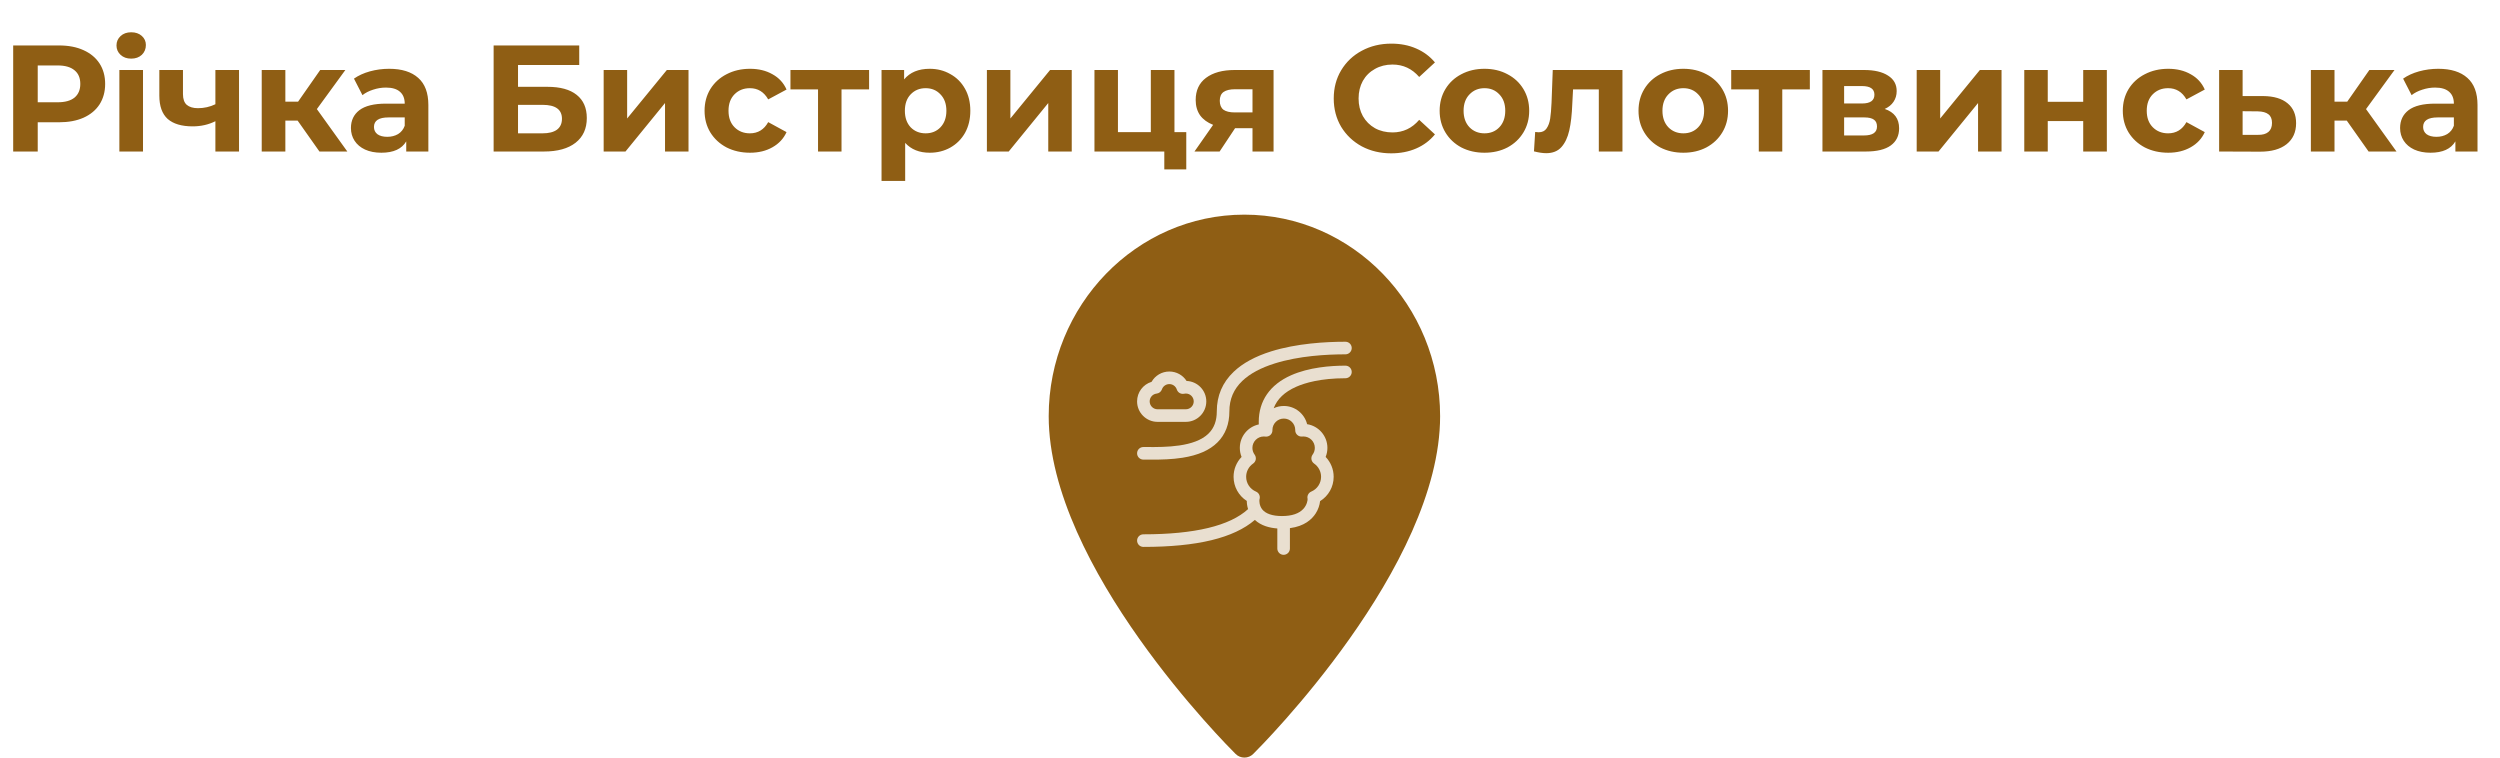 <svg width="198" height="60" viewBox="0 0 198 60" fill="none" xmlns="http://www.w3.org/2000/svg">
<path d="M4.68 3.6C5.424 3.6 6.068 3.724 6.612 3.972C7.164 4.22 7.588 4.572 7.884 5.028C8.18 5.484 8.328 6.024 8.328 6.648C8.328 7.264 8.18 7.804 7.884 8.268C7.588 8.724 7.164 9.076 6.612 9.324C6.068 9.564 5.424 9.684 4.68 9.684H2.988V12H1.044V3.6H4.68ZM4.572 8.1C5.156 8.1 5.6 7.976 5.904 7.728C6.208 7.472 6.36 7.112 6.36 6.648C6.36 6.176 6.208 5.816 5.904 5.568C5.6 5.312 5.156 5.184 4.572 5.184H2.988V8.1H4.572ZM9.454 5.544H11.326V12H9.454V5.544ZM10.39 4.644C10.046 4.644 9.766 4.544 9.55 4.344C9.334 4.144 9.226 3.896 9.226 3.6C9.226 3.304 9.334 3.056 9.55 2.856C9.766 2.656 10.046 2.556 10.39 2.556C10.734 2.556 11.014 2.652 11.23 2.844C11.446 3.036 11.554 3.276 11.554 3.564C11.554 3.876 11.446 4.136 11.23 4.344C11.014 4.544 10.734 4.644 10.39 4.644ZM18.931 5.544V12H17.059V9.6C16.515 9.872 15.915 10.008 15.259 10.008C14.387 10.008 13.727 9.812 13.279 9.42C12.839 9.02 12.619 8.404 12.619 7.572V5.544H14.491V7.452C14.491 7.844 14.591 8.128 14.791 8.304C14.999 8.48 15.295 8.568 15.679 8.568C16.167 8.568 16.627 8.464 17.059 8.256V5.544H18.931ZM23.572 9.552H22.6V12H20.728V5.544H22.6V8.052H23.608L25.36 5.544H27.352L25.096 8.64L27.508 12H25.3L23.572 9.552ZM30.818 5.448C31.818 5.448 32.586 5.688 33.122 6.168C33.658 6.64 33.926 7.356 33.926 8.316V12H32.174V11.196C31.822 11.796 31.166 12.096 30.206 12.096C29.71 12.096 29.278 12.012 28.91 11.844C28.55 11.676 28.274 11.444 28.082 11.148C27.89 10.852 27.794 10.516 27.794 10.14C27.794 9.54 28.018 9.068 28.466 8.724C28.922 8.38 29.622 8.208 30.566 8.208H32.054C32.054 7.8 31.93 7.488 31.682 7.272C31.434 7.048 31.062 6.936 30.566 6.936C30.222 6.936 29.882 6.992 29.546 7.104C29.218 7.208 28.938 7.352 28.706 7.536L28.034 6.228C28.386 5.98 28.806 5.788 29.294 5.652C29.79 5.516 30.298 5.448 30.818 5.448ZM30.674 10.836C30.994 10.836 31.278 10.764 31.526 10.62C31.774 10.468 31.95 10.248 32.054 9.96V9.3H30.77C30.002 9.3 29.618 9.552 29.618 10.056C29.618 10.296 29.71 10.488 29.894 10.632C30.086 10.768 30.346 10.836 30.674 10.836ZM39.095 3.6H45.875V5.148H41.027V6.876H43.355C44.371 6.876 45.143 7.088 45.671 7.512C46.207 7.936 46.475 8.548 46.475 9.348C46.475 10.188 46.179 10.84 45.587 11.304C44.995 11.768 44.159 12 43.079 12H39.095V3.6ZM42.971 10.56C43.467 10.56 43.847 10.464 44.111 10.272C44.375 10.072 44.507 9.784 44.507 9.408C44.507 8.672 43.995 8.304 42.971 8.304H41.027V10.56H42.971ZM47.81 5.544H49.67V9.384L52.814 5.544H54.53V12H52.67V8.16L49.538 12H47.81V5.544ZM59.402 12.096C58.714 12.096 58.094 11.956 57.542 11.676C56.998 11.388 56.57 10.992 56.258 10.488C55.954 9.984 55.802 9.412 55.802 8.772C55.802 8.132 55.954 7.56 56.258 7.056C56.57 6.552 56.998 6.16 57.542 5.88C58.094 5.592 58.714 5.448 59.402 5.448C60.082 5.448 60.674 5.592 61.178 5.88C61.69 6.16 62.062 6.564 62.294 7.092L60.842 7.872C60.506 7.28 60.022 6.984 59.39 6.984C58.902 6.984 58.498 7.144 58.178 7.464C57.858 7.784 57.698 8.22 57.698 8.772C57.698 9.324 57.858 9.76 58.178 10.08C58.498 10.4 58.902 10.56 59.39 10.56C60.03 10.56 60.514 10.264 60.842 9.672L62.294 10.464C62.062 10.976 61.69 11.376 61.178 11.664C60.674 11.952 60.082 12.096 59.402 12.096ZM68.832 7.08H66.648V12H64.788V7.08H62.604V5.544H68.832V7.08ZM73.634 5.448C74.234 5.448 74.778 5.588 75.266 5.868C75.762 6.14 76.15 6.528 76.43 7.032C76.71 7.528 76.85 8.108 76.85 8.772C76.85 9.436 76.71 10.02 76.43 10.524C76.15 11.02 75.762 11.408 75.266 11.688C74.778 11.96 74.234 12.096 73.634 12.096C72.81 12.096 72.162 11.836 71.69 11.316V14.328H69.818V5.544H71.606V6.288C72.07 5.728 72.746 5.448 73.634 5.448ZM73.31 10.56C73.79 10.56 74.182 10.4 74.486 10.08C74.798 9.752 74.954 9.316 74.954 8.772C74.954 8.228 74.798 7.796 74.486 7.476C74.182 7.148 73.79 6.984 73.31 6.984C72.83 6.984 72.434 7.148 72.122 7.476C71.818 7.796 71.666 8.228 71.666 8.772C71.666 9.316 71.818 9.752 72.122 10.08C72.434 10.4 72.83 10.56 73.31 10.56ZM78.162 5.544H80.022V9.384L83.166 5.544H84.882V12H83.022V8.16L79.89 12H78.162V5.544ZM93.953 10.464V13.416H92.213V12H86.681V5.544H88.541V10.464H91.145V5.544H93.017V10.464H93.953ZM100.866 5.544V12H99.198V10.152H97.819L96.594 12H94.603L96.079 9.888C95.63 9.712 95.287 9.46 95.046 9.132C94.814 8.796 94.698 8.392 94.698 7.92C94.698 7.16 94.971 6.576 95.514 6.168C96.067 5.752 96.823 5.544 97.782 5.544H100.866ZM97.819 7.068C97.418 7.068 97.115 7.14 96.906 7.284C96.707 7.428 96.606 7.66 96.606 7.98C96.606 8.3 96.703 8.536 96.894 8.688C97.094 8.832 97.394 8.904 97.794 8.904H99.198V7.068H97.819ZM110.18 12.144C109.324 12.144 108.548 11.96 107.852 11.592C107.164 11.216 106.62 10.7 106.22 10.044C105.828 9.38 105.632 8.632 105.632 7.8C105.632 6.968 105.828 6.224 106.22 5.568C106.62 4.904 107.164 4.388 107.852 4.02C108.548 3.644 109.328 3.456 110.192 3.456C110.92 3.456 111.576 3.584 112.16 3.84C112.752 4.096 113.248 4.464 113.648 4.944L112.4 6.096C111.832 5.44 111.128 5.112 110.288 5.112C109.768 5.112 109.304 5.228 108.896 5.46C108.488 5.684 108.168 6 107.936 6.408C107.712 6.816 107.6 7.28 107.6 7.8C107.6 8.32 107.712 8.784 107.936 9.192C108.168 9.6 108.488 9.92 108.896 10.152C109.304 10.376 109.768 10.488 110.288 10.488C111.128 10.488 111.832 10.156 112.4 9.492L113.648 10.644C113.248 11.132 112.752 11.504 112.16 11.76C111.568 12.016 110.908 12.144 110.18 12.144ZM117.572 12.096C116.892 12.096 116.28 11.956 115.736 11.676C115.2 11.388 114.78 10.992 114.476 10.488C114.172 9.984 114.02 9.412 114.02 8.772C114.02 8.132 114.172 7.56 114.476 7.056C114.78 6.552 115.2 6.16 115.736 5.88C116.28 5.592 116.892 5.448 117.572 5.448C118.252 5.448 118.86 5.592 119.396 5.88C119.932 6.16 120.352 6.552 120.656 7.056C120.96 7.56 121.112 8.132 121.112 8.772C121.112 9.412 120.96 9.984 120.656 10.488C120.352 10.992 119.932 11.388 119.396 11.676C118.86 11.956 118.252 12.096 117.572 12.096ZM117.572 10.56C118.052 10.56 118.444 10.4 118.748 10.08C119.06 9.752 119.216 9.316 119.216 8.772C119.216 8.228 119.06 7.796 118.748 7.476C118.444 7.148 118.052 6.984 117.572 6.984C117.092 6.984 116.696 7.148 116.384 7.476C116.072 7.796 115.916 8.228 115.916 8.772C115.916 9.316 116.072 9.752 116.384 10.08C116.696 10.4 117.092 10.56 117.572 10.56ZM128.498 5.544V12H126.626V7.08H124.586L124.526 8.22C124.494 9.068 124.414 9.772 124.286 10.332C124.158 10.892 123.95 11.332 123.662 11.652C123.374 11.972 122.974 12.132 122.462 12.132C122.19 12.132 121.866 12.084 121.49 11.988L121.586 10.452C121.714 10.468 121.806 10.476 121.862 10.476C122.142 10.476 122.35 10.376 122.486 10.176C122.63 9.968 122.726 9.708 122.774 9.396C122.822 9.076 122.858 8.656 122.882 8.136L122.978 5.544H128.498ZM133.322 12.096C132.642 12.096 132.03 11.956 131.486 11.676C130.95 11.388 130.53 10.992 130.226 10.488C129.922 9.984 129.77 9.412 129.77 8.772C129.77 8.132 129.922 7.56 130.226 7.056C130.53 6.552 130.95 6.16 131.486 5.88C132.03 5.592 132.642 5.448 133.322 5.448C134.002 5.448 134.61 5.592 135.146 5.88C135.682 6.16 136.102 6.552 136.406 7.056C136.71 7.56 136.862 8.132 136.862 8.772C136.862 9.412 136.71 9.984 136.406 10.488C136.102 10.992 135.682 11.388 135.146 11.676C134.61 11.956 134.002 12.096 133.322 12.096ZM133.322 10.56C133.802 10.56 134.194 10.4 134.498 10.08C134.81 9.752 134.966 9.316 134.966 8.772C134.966 8.228 134.81 7.796 134.498 7.476C134.194 7.148 133.802 6.984 133.322 6.984C132.842 6.984 132.446 7.148 132.134 7.476C131.822 7.796 131.666 8.228 131.666 8.772C131.666 9.316 131.822 9.752 132.134 10.08C132.446 10.4 132.842 10.56 133.322 10.56ZM143.34 7.08H141.156V12H139.296V7.08H137.112V5.544H143.34V7.08ZM149.27 8.628C150.03 8.884 150.41 9.396 150.41 10.164C150.41 10.748 150.19 11.2 149.75 11.52C149.31 11.84 148.654 12 147.782 12H144.338V5.544H147.638C148.446 5.544 149.078 5.692 149.534 5.988C149.99 6.276 150.217 6.684 150.217 7.212C150.217 7.532 150.134 7.816 149.966 8.064C149.806 8.304 149.574 8.492 149.27 8.628ZM146.054 8.196H147.47C148.126 8.196 148.454 7.964 148.454 7.5C148.454 7.044 148.126 6.816 147.47 6.816H146.054V8.196ZM147.626 10.728C148.314 10.728 148.658 10.492 148.658 10.02C148.658 9.772 148.578 9.592 148.418 9.48C148.258 9.36 148.006 9.3 147.662 9.3H146.054V10.728H147.626ZM151.802 5.544H153.662V9.384L156.806 5.544H158.522V12H156.662V8.16L153.53 12H151.802V5.544ZM160.322 5.544H162.182V8.064H164.99V5.544H166.862V12H164.99V9.588H162.182V12H160.322V5.544ZM171.726 12.096C171.038 12.096 170.418 11.956 169.866 11.676C169.322 11.388 168.894 10.992 168.582 10.488C168.278 9.984 168.126 9.412 168.126 8.772C168.126 8.132 168.278 7.56 168.582 7.056C168.894 6.552 169.322 6.16 169.866 5.88C170.418 5.592 171.038 5.448 171.726 5.448C172.406 5.448 172.998 5.592 173.502 5.88C174.014 6.16 174.386 6.564 174.618 7.092L173.166 7.872C172.83 7.28 172.346 6.984 171.714 6.984C171.226 6.984 170.822 7.144 170.502 7.464C170.182 7.784 170.022 8.22 170.022 8.772C170.022 9.324 170.182 9.76 170.502 10.08C170.822 10.4 171.226 10.56 171.714 10.56C172.354 10.56 172.838 10.264 173.166 9.672L174.618 10.464C174.386 10.976 174.014 11.376 173.502 11.664C172.998 11.952 172.406 12.096 171.726 12.096ZM179.247 7.608C180.087 7.616 180.731 7.808 181.179 8.184C181.627 8.552 181.851 9.076 181.851 9.756C181.851 10.468 181.599 11.024 181.095 11.424C180.599 11.816 179.899 12.012 178.995 12.012L175.755 12V5.544H177.615V7.608H179.247ZM178.827 10.68C179.187 10.688 179.463 10.612 179.655 10.452C179.847 10.292 179.943 10.052 179.943 9.732C179.943 9.42 179.847 9.192 179.655 9.048C179.471 8.904 179.195 8.828 178.827 8.82L177.615 8.808V10.68H178.827ZM185.865 9.552H184.893V12H183.021V5.544H184.893V8.052H185.901L187.653 5.544H189.645L187.389 8.64L189.801 12H187.593L185.865 9.552ZM193.111 5.448C194.111 5.448 194.879 5.688 195.415 6.168C195.951 6.64 196.219 7.356 196.219 8.316V12H194.467V11.196C194.115 11.796 193.459 12.096 192.499 12.096C192.003 12.096 191.571 12.012 191.203 11.844C190.843 11.676 190.567 11.444 190.375 11.148C190.183 10.852 190.087 10.516 190.087 10.14C190.087 9.54 190.311 9.068 190.759 8.724C191.215 8.38 191.915 8.208 192.859 8.208H194.347C194.347 7.8 194.223 7.488 193.975 7.272C193.727 7.048 193.355 6.936 192.859 6.936C192.515 6.936 192.175 6.992 191.839 7.104C191.511 7.208 191.231 7.352 190.999 7.536L190.327 6.228C190.679 5.98 191.099 5.788 191.587 5.652C192.083 5.516 192.591 5.448 193.111 5.448ZM192.967 10.836C193.287 10.836 193.571 10.764 193.819 10.62C194.067 10.468 194.243 10.248 194.347 9.96V9.3H193.063C192.295 9.3 191.911 9.552 191.911 10.056C191.911 10.296 192.003 10.488 192.187 10.632C192.379 10.768 192.639 10.836 192.967 10.836Z" fill="#8F5E14"/>
<path d="M97.852 59.705C98.046 59.905 98.302 60 98.557 60C98.813 60 99.068 59.905 99.262 59.705C99.865 59.105 114.057 44.909 114.057 32.964C114.057 24.166 107.109 17 98.557 17C90.005 17 83.057 24.166 83.057 32.964C83.057 44.909 97.249 59.105 97.852 59.705Z" fill="#8F5E14"/>
<g clip-path="url(#clip0)">
<path d="M90.555 36.401C90.654 36.401 90.759 36.401 90.868 36.402C90.984 36.403 91.108 36.403 91.237 36.403C91.944 36.403 92.816 36.386 93.657 36.253C94.895 36.056 95.801 35.658 96.427 35.035C97.05 34.415 97.367 33.589 97.367 32.58C97.367 31.616 97.703 30.827 98.394 30.166C98.995 29.593 99.864 29.126 100.977 28.779C102.872 28.187 105.058 28.063 106.559 28.063C106.834 28.063 107.057 27.84 107.057 27.564C107.057 27.289 106.834 27.066 106.559 27.066C104.989 27.066 102.695 27.198 100.68 27.827C99.419 28.221 98.419 28.765 97.706 29.446C96.819 30.292 96.37 31.347 96.37 32.58C96.37 33.324 96.159 33.896 95.724 34.329C94.625 35.423 92.275 35.412 90.872 35.405C90.762 35.405 90.656 35.404 90.555 35.404C90.28 35.404 90.057 35.627 90.057 35.903C90.057 36.178 90.28 36.401 90.555 36.401Z" fill="#E9DFD0"/>
<path d="M106.559 28.96C105.377 28.96 103.67 29.093 102.25 29.723C100.577 30.467 99.692 31.747 99.692 33.426C99.692 33.486 99.694 33.549 99.697 33.614C98.839 33.797 98.194 34.561 98.194 35.472C98.194 35.721 98.241 35.963 98.333 36.189C97.93 36.607 97.699 37.169 97.699 37.762C97.699 38.546 98.1 39.262 98.746 39.674C98.746 39.866 98.775 40.091 98.848 40.321C97.405 41.646 94.618 42.318 90.555 42.318C90.28 42.318 90.057 42.541 90.057 42.816C90.057 43.091 90.28 43.315 90.555 43.315C94.814 43.315 97.713 42.614 99.386 41.177C99.88 41.641 100.56 41.81 101.164 41.855V43.443C101.164 43.719 101.387 43.942 101.662 43.942C101.937 43.942 102.161 43.719 102.161 43.443V41.829C103.308 41.68 103.901 41.133 104.203 40.663C104.409 40.343 104.52 39.988 104.55 39.691C105.213 39.283 105.626 38.558 105.626 37.762C105.626 37.169 105.394 36.607 104.991 36.189C105.083 35.963 105.131 35.721 105.131 35.472C105.131 34.524 104.433 33.736 103.524 33.595C103.318 32.768 102.569 32.153 101.68 32.153C101.392 32.153 101.12 32.218 100.876 32.332C101.154 31.6 101.742 31.039 102.655 30.634C103.351 30.325 104.592 29.957 106.559 29.957C106.834 29.957 107.057 29.734 107.057 29.459C107.057 29.183 106.834 28.96 106.559 28.96ZM101.68 33.15C102.176 33.15 102.581 33.553 102.583 34.05L102.582 34.069C102.58 34.212 102.638 34.349 102.744 34.446C102.849 34.543 102.991 34.589 103.133 34.574C103.166 34.571 103.199 34.569 103.23 34.569C103.729 34.569 104.134 34.974 104.134 35.472C104.134 35.666 104.073 35.852 103.958 36.007C103.878 36.116 103.846 36.253 103.868 36.386C103.89 36.519 103.966 36.637 104.077 36.714C104.422 36.952 104.629 37.343 104.629 37.762C104.629 38.274 104.324 38.734 103.852 38.934C103.727 38.986 103.63 39.086 103.581 39.212C103.543 39.31 103.537 39.417 103.563 39.518C103.565 39.622 103.517 39.984 103.231 40.298C102.885 40.679 102.312 40.871 101.528 40.871C100.786 40.871 100.248 40.69 99.972 40.347C99.725 40.038 99.733 39.655 99.75 39.555C99.788 39.444 99.786 39.322 99.743 39.212C99.695 39.086 99.597 38.986 99.473 38.934C99.001 38.734 98.695 38.274 98.695 37.762C98.695 37.343 98.902 36.951 99.248 36.714C99.359 36.637 99.434 36.519 99.457 36.386C99.479 36.252 99.446 36.116 99.366 36.007C99.251 35.851 99.191 35.666 99.191 35.472C99.191 34.974 99.596 34.569 100.094 34.569C100.132 34.569 100.172 34.572 100.213 34.577C100.357 34.596 100.502 34.551 100.611 34.455C100.719 34.358 100.78 34.219 100.777 34.073L100.776 34.051C100.777 33.554 101.182 33.15 101.68 33.15Z" fill="#E9DFD0"/>
<path d="M91.677 33.411H93.919C94.813 33.411 95.539 32.684 95.539 31.791C95.539 30.917 94.844 30.203 93.977 30.172C93.685 29.713 93.175 29.424 92.611 29.424C92.023 29.424 91.488 29.742 91.204 30.241C90.533 30.445 90.057 31.066 90.057 31.791C90.057 32.684 90.784 33.411 91.677 33.411ZM91.607 31.172C91.798 31.151 91.96 31.021 92.023 30.84C92.109 30.589 92.346 30.42 92.611 30.42C92.882 30.42 93.12 30.593 93.204 30.85C93.283 31.094 93.535 31.238 93.785 31.183C93.829 31.173 93.875 31.168 93.92 31.168C94.263 31.168 94.543 31.447 94.543 31.791C94.543 32.134 94.263 32.414 93.92 32.414H91.677C91.333 32.414 91.054 32.134 91.054 31.791C91.054 31.473 91.291 31.207 91.607 31.172Z" fill="#E9DFD0"/>
</g>
<defs>
<clipPath id="clip0">
<rect width="17" height="17" fill="white" transform="translate(90.057 27)"/>
</clipPath>
</defs>
</svg>
